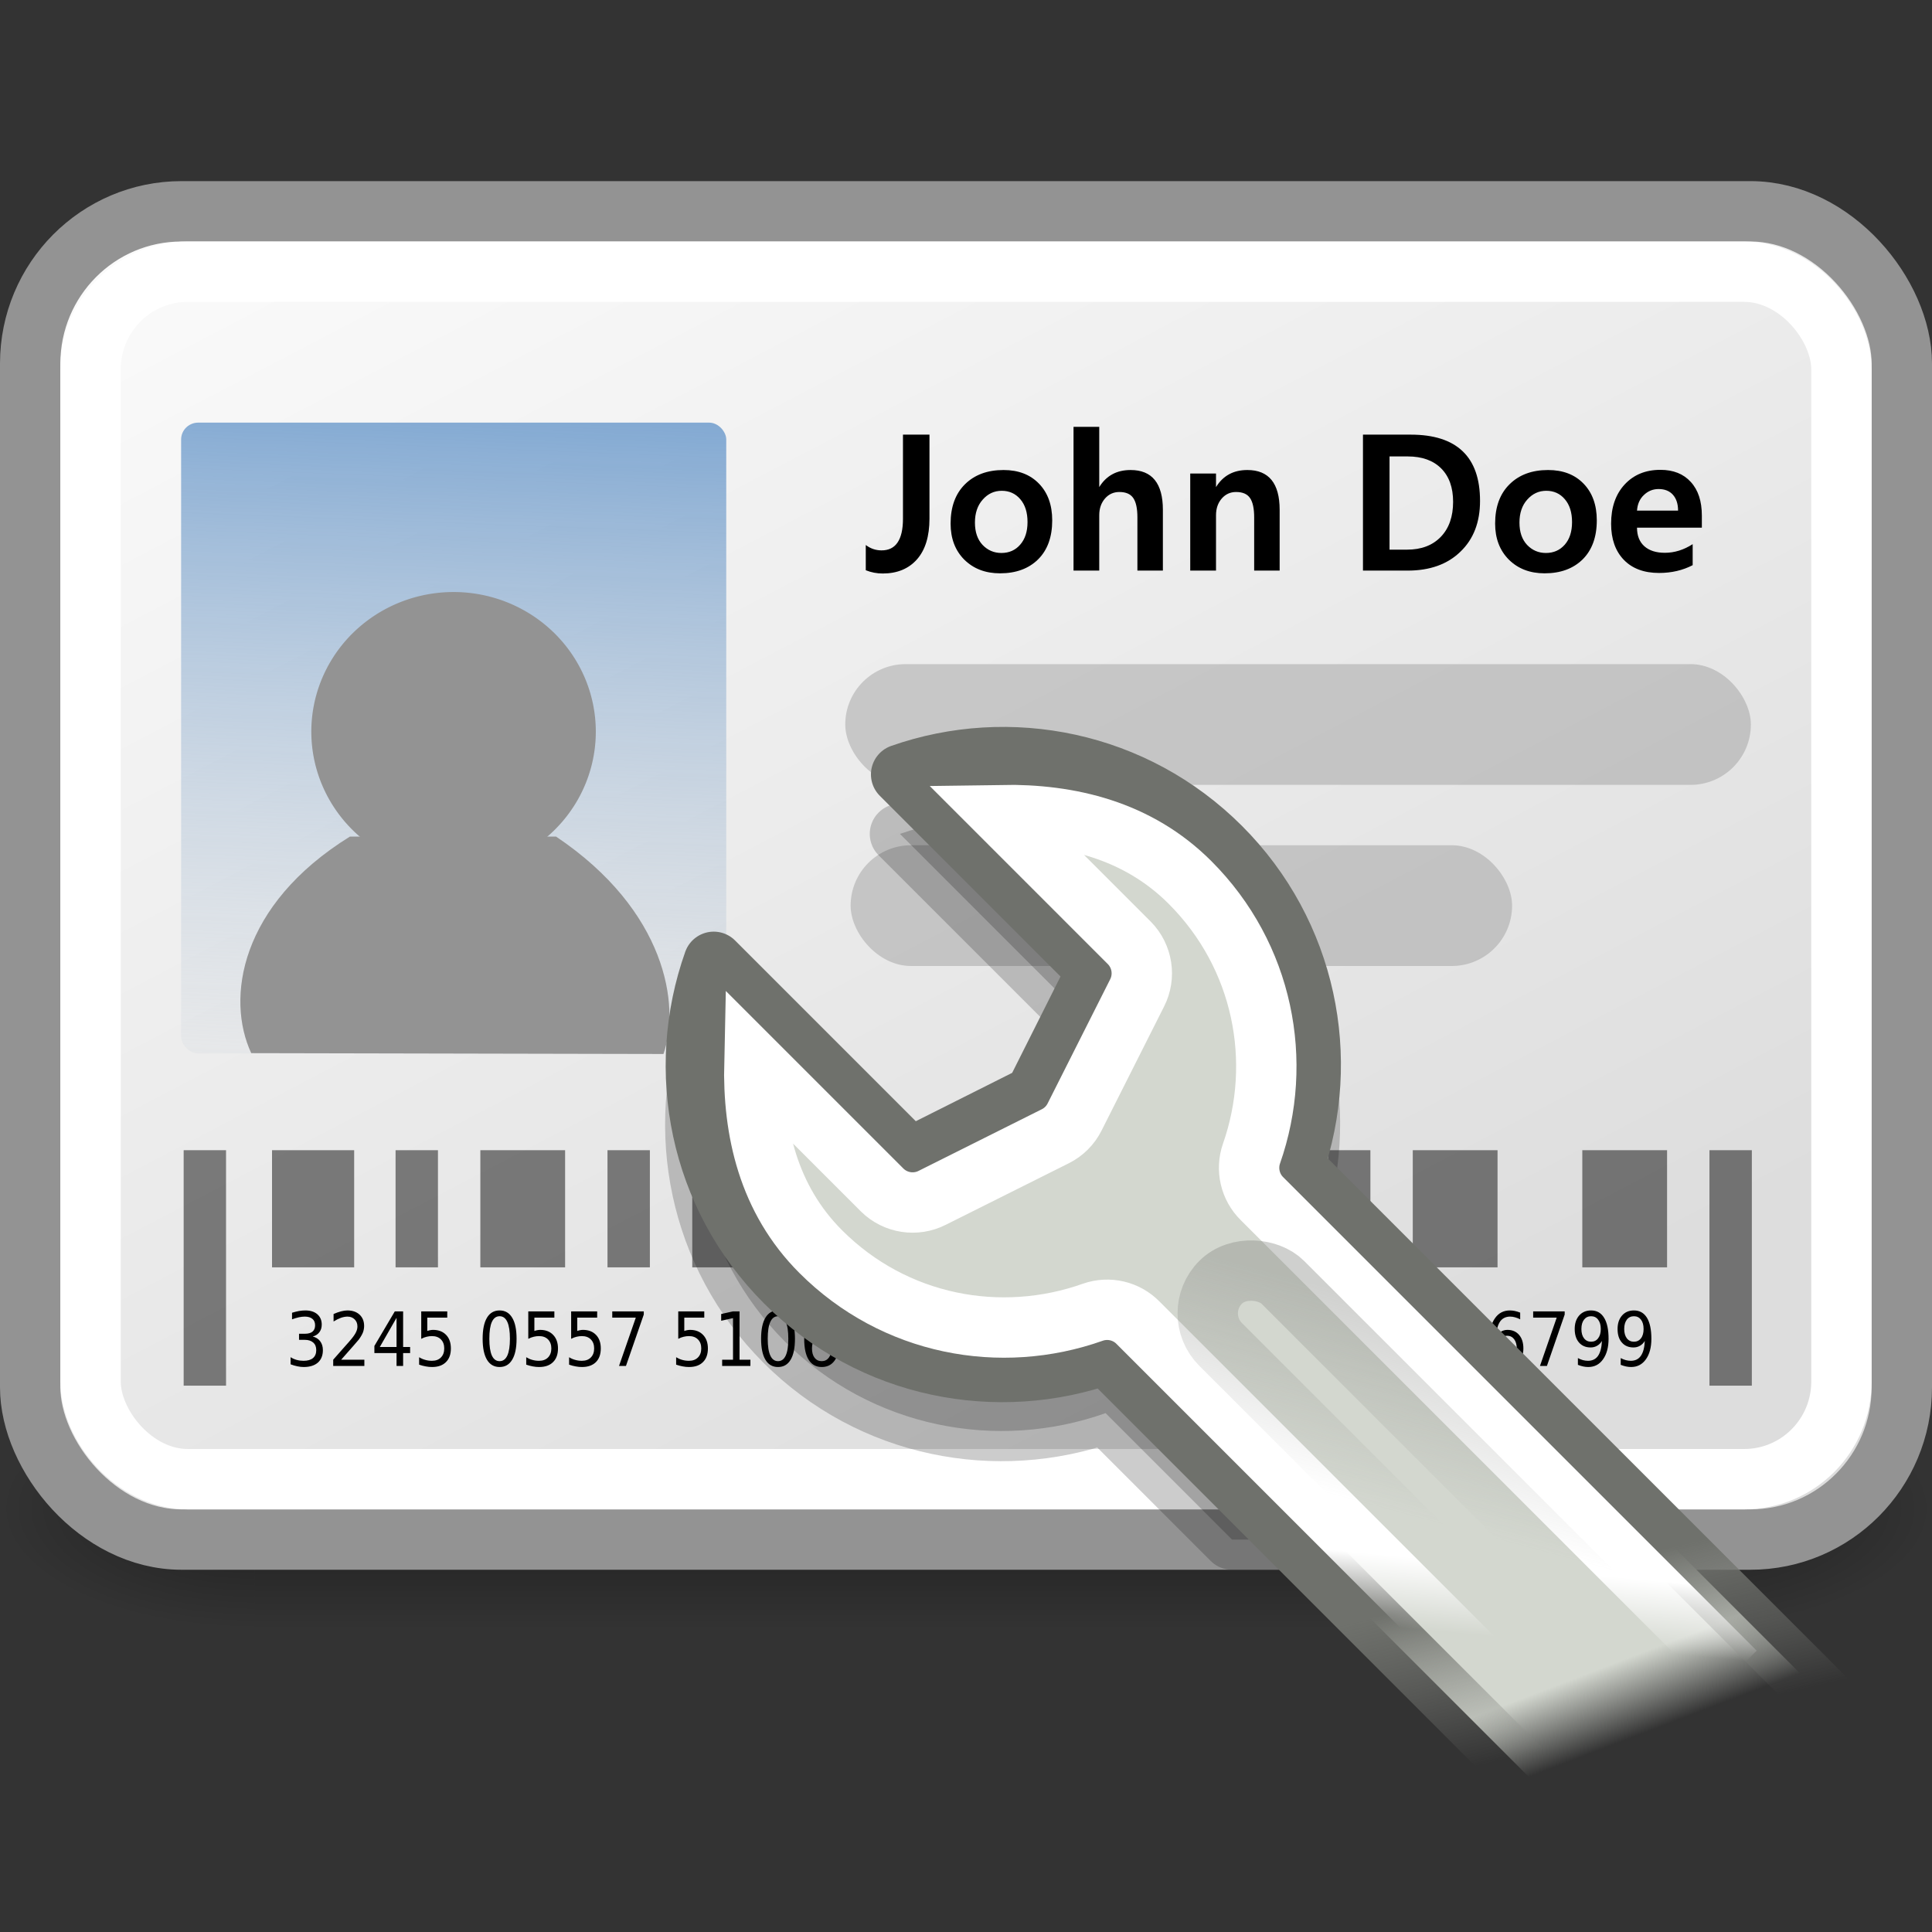 <?xml version="1.0" encoding="UTF-8" standalone="no"?>
<!-- Created with Inkscape (http://www.inkscape.org/) -->
<svg
   xmlns:dc="http://purl.org/dc/elements/1.1/"
   xmlns:cc="http://web.resource.org/cc/"
   xmlns:rdf="http://www.w3.org/1999/02/22-rdf-syntax-ns#"
   xmlns:svg="http://www.w3.org/2000/svg"
   xmlns="http://www.w3.org/2000/svg"
   xmlns:xlink="http://www.w3.org/1999/xlink"
   xmlns:sodipodi="http://sodipodi.sourceforge.net/DTD/sodipodi-0.dtd"
   xmlns:inkscape="http://www.inkscape.org/namespaces/inkscape"
   inkscape:export-ydpi="240.00000"
   inkscape:export-xdpi="240.00000"
   inkscape:export-filename="/home/jimmac/gfx/novell/pdes/trunk/docs/BIGmime-text.png"
   sodipodi:docname="preferences-desktop-personal.svg"
   sodipodi:docbase="/home/dobey/Projects/gnome-icon-theme/32x32/categories"
   inkscape:version="0.45"
   sodipodi:version="0.32"
   id="svg249"
   height="32"
   width="32"
   version="1.0"
   inkscape:output_extension="org.inkscape.output.svg.inkscape">
  <rect width="100%" height="100%" fill="#333333" stroke="none"/>
  <defs
     id="defs3">
    <linearGradient
       id="linearGradient4585">
      <stop
         style="stop-color:#729fcf;stop-opacity:1"
         offset="0"
         id="stop4587" />
      <stop
         style="stop-color:#dddddd;stop-opacity:0;"
         offset="1"
         id="stop4589" />
    </linearGradient>
    <linearGradient
       id="linearGradient6732">
      <stop
         style="stop-color:#ffffff;stop-opacity:1;"
         offset="0"
         id="stop6734" />
      <stop
         style="stop-color:#dddddd;stop-opacity:1;"
         offset="1"
         id="stop6736" />
    </linearGradient>
    <linearGradient
       inkscape:collect="always"
       xlink:href="#linearGradient6732"
       id="linearGradient6738"
       x1="11.511"
       y1="0.76"
       x2="31.5"
       y2="36.625"
       gradientUnits="userSpaceOnUse"
       gradientTransform="matrix(0.782,0,0,0.733,-2.629,-3.1)" />
    <linearGradient
       inkscape:collect="always"
       xlink:href="#linearGradient4585"
       id="linearGradient4591"
       x1="9.118"
       y1="18.345"
       x2="8.489"
       y2="34.609"
       gradientUnits="userSpaceOnUse"
       gradientTransform="matrix(0.905,0,0,0.893,-1.572,-10.622)" />
    <linearGradient
       id="linearGradient3702">
      <stop
         style="stop-color:black;stop-opacity:0;"
         offset="0"
         id="stop3704" />
      <stop
         id="stop3710"
         offset="0.5"
         style="stop-color:black;stop-opacity:1;" />
      <stop
         style="stop-color:black;stop-opacity:0;"
         offset="1"
         id="stop3706" />
    </linearGradient>
    <linearGradient
       inkscape:collect="always"
       id="linearGradient3688">
      <stop
         style="stop-color:black;stop-opacity:1;"
         offset="0"
         id="stop3690" />
      <stop
         style="stop-color:black;stop-opacity:0;"
         offset="1"
         id="stop3692" />
    </linearGradient>
    <radialGradient
       inkscape:collect="always"
       xlink:href="#linearGradient3688"
       id="radialGradient2094"
       gradientUnits="userSpaceOnUse"
       gradientTransform="matrix(2.004,0,0,1.4,27.988,-17.4)"
       cx="4.993"
       cy="43.5"
       fx="4.993"
       fy="43.5"
       r="2.5" />
    <radialGradient
       inkscape:collect="always"
       xlink:href="#linearGradient3688"
       id="radialGradient2096"
       gradientUnits="userSpaceOnUse"
       gradientTransform="matrix(2.004,0,0,1.4,-20.012,-104.4)"
       cx="4.993"
       cy="43.5"
       fx="4.993"
       fy="43.5"
       r="2.5" />
    <linearGradient
       inkscape:collect="always"
       xlink:href="#linearGradient3702"
       id="linearGradient2098"
       gradientUnits="userSpaceOnUse"
       x1="25.058"
       y1="47.028"
       x2="25.058"
       y2="39.999" />
    <linearGradient
       id="linearGradient3307"
       inkscape:collect="always">
      <stop
         id="stop3309"
         offset="0"
         style="stop-color:#888a85;stop-opacity:1;" />
      <stop
         id="stop3311"
         offset="1"
         style="stop-color:#888a85;stop-opacity:0;" />
    </linearGradient>
    <linearGradient
       id="linearGradient3315"
       inkscape:collect="always">
      <stop
         id="stop3317"
         offset="0"
         style="stop-color:white;stop-opacity:1;" />
      <stop
         id="stop3319"
         offset="1"
         style="stop-color:white;stop-opacity:0;" />
    </linearGradient>
    <linearGradient
       id="linearGradient3331"
       inkscape:collect="always">
      <stop
         id="stop3333"
         offset="0"
         style="stop-color:#d3d7cf;stop-opacity:1;" />
      <stop
         id="stop3335"
         offset="1"
         style="stop-color:#d3d7cf;stop-opacity:0;" />
    </linearGradient>
    <linearGradient
       id="linearGradient3355">
      <stop
         style="stop-color:#6f716c;stop-opacity:1;"
         offset="0"
         id="stop3357" />
      <stop
         style="stop-color:#888a85;stop-opacity:0;"
         offset="1"
         id="stop3359" />
    </linearGradient>
    <linearGradient
       inkscape:collect="always"
       xlink:href="#linearGradient3331"
       id="linearGradient6172"
       gradientUnits="userSpaceOnUse"
       x1="34.646"
       y1="49.49"
       x2="33.941"
       y2="51.067" />
    <linearGradient
       inkscape:collect="always"
       xlink:href="#linearGradient3355"
       id="linearGradient6174"
       gradientUnits="userSpaceOnUse"
       x1="37.3"
       y1="48.285"
       x2="35.287"
       y2="51.538" />
    <linearGradient
       inkscape:collect="always"
       xlink:href="#linearGradient3315"
       id="linearGradient6176"
       gradientUnits="userSpaceOnUse"
       gradientTransform="matrix(0.99,1.820113e-8,1.820113e-8,0.99,0.348,0.372)"
       x1="34.312"
       y1="45.279"
       x2="33.046"
       y2="46.324" />
    <linearGradient
       inkscape:collect="always"
       xlink:href="#linearGradient3307"
       id="linearGradient6178"
       gradientUnits="userSpaceOnUse"
       x1="36.202"
       y1="37.667"
       x2="32.268"
       y2="39.922" />
  </defs>
  <sodipodi:namedview
     inkscape:window-y="46"
     inkscape:window-x="28"
     inkscape:window-height="910"
     inkscape:window-width="1051"
     inkscape:document-units="px"
     inkscape:grid-bbox="true"
     showgrid="false"
     inkscape:current-layer="layer5"
     inkscape:cy="37.829539"
     inkscape:cx="-90.117758"
     inkscape:zoom="1"
     inkscape:pageshadow="2"
     inkscape:pageopacity="0.0"
     borderopacity="1"
     bordercolor="#666"
     pagecolor="#ffffff"
     id="base"
     inkscape:showpageshadow="false"
     width="32px"
     height="32px"
     showborder="false" />
  <g
     inkscape:groupmode="layer"
     id="layer6"
     inkscape:label="Shadow">
    <g
       id="g2043"
       inkscape:label="Shadow"
       transform="matrix(0.8,0,0,0.444,-3.2,6.111)">
      <g
         style="display:inline"
         id="g2036"
         inkscape:label="Shadow">
        <g
           id="g3712"
           style="opacity:0.4"
           transform="matrix(1.053,0,0,1.286,-1.263,-13.429)">
          <rect
             y="40"
             x="38"
             height="7"
             width="5"
             id="rect2801"
             style="opacity:1;fill:url(#radialGradient2094);fill-opacity:1;stroke:none;stroke-width:1;stroke-linecap:round;stroke-linejoin:miter;stroke-miterlimit:4;stroke-dasharray:none;stroke-opacity:1" />
          <rect
             transform="scale(-1,-1)"
             y="-47"
             x="-10"
             height="7"
             width="5"
             id="rect3696"
             style="opacity:1;fill:url(#radialGradient2096);fill-opacity:1;stroke:none;stroke-width:1;stroke-linecap:round;stroke-linejoin:miter;stroke-miterlimit:4;stroke-dasharray:none;stroke-opacity:1" />
          <rect
             y="40"
             x="10"
             height="7"
             width="28"
             id="rect3700"
             style="opacity:1;fill:url(#linearGradient2098);fill-opacity:1;stroke:none;stroke-width:1;stroke-linecap:round;stroke-linejoin:miter;stroke-miterlimit:4;stroke-dasharray:none;stroke-opacity:1" />
        </g>
      </g>
    </g>
  </g>
  <g
     style="display:inline"
     inkscape:groupmode="layer"
     inkscape:label="Base"
     id="layer1" />
  <g
     inkscape:groupmode="layer"
     id="layer5"
     inkscape:label="Text"
     style="display:inline">
    <rect
       style="opacity:1;color:#000000;fill:url(#linearGradient6738);fill-opacity:1;fill-rule:evenodd;stroke:#939393;stroke-width:1;stroke-linecap:butt;stroke-linejoin:miter;marker:none;marker-start:none;marker-mid:none;marker-end:none;stroke-miterlimit:4;stroke-dasharray:none;stroke-dashoffset:0;stroke-opacity:1;visibility:visible;display:inline;overflow:visible"
       id="rect5857"
       width="31"
       height="22"
       x="0.5"
       y="3.5"
       rx="2.507"
       ry="2.521"
       inkscape:r_cx="true"
       inkscape:r_cy="true" />
    <path
       style="font-size:4.121px;font-style:normal;font-variant:normal;font-weight:bold;font-stretch:normal;text-align:start;line-height:120%;writing-mode:lr-tb;text-anchor:start;fill:#000000;fill-opacity:1;stroke:none;stroke-width:1pt;stroke-linecap:butt;stroke-linejoin:miter;stroke-opacity:1;font-family:Segoe"
       d="M 15.395,8.589 C 15.395,8.883 15.326,9.109 15.187,9.266 C 15.049,9.421 14.86,9.499 14.62,9.499 C 14.523,9.499 14.429,9.481 14.34,9.445 L 14.34,9.027 C 14.419,9.087 14.506,9.116 14.601,9.116 C 14.719,9.116 14.807,9.073 14.866,8.986 C 14.926,8.898 14.956,8.767 14.956,8.592 L 14.956,7.199 L 15.395,7.199 L 15.395,8.589 M 16.622,7.785 C 16.867,7.785 17.063,7.86 17.209,8.011 C 17.355,8.162 17.428,8.364 17.428,8.619 C 17.428,8.895 17.35,9.111 17.193,9.266 C 17.037,9.419 16.827,9.496 16.563,9.496 C 16.321,9.496 16.124,9.42 15.971,9.269 C 15.82,9.117 15.745,8.918 15.745,8.672 C 15.745,8.396 15.824,8.179 15.982,8.022 C 16.141,7.864 16.354,7.785 16.622,7.785 M 16.586,9.159 C 16.714,9.159 16.818,9.113 16.897,9.022 C 16.978,8.93 17.019,8.805 17.019,8.647 C 17.019,8.487 16.979,8.361 16.899,8.268 C 16.819,8.175 16.717,8.129 16.592,8.129 C 16.468,8.129 16.363,8.177 16.277,8.275 C 16.191,8.371 16.148,8.498 16.148,8.656 C 16.148,8.812 16.19,8.935 16.274,9.025 C 16.359,9.114 16.463,9.159 16.586,9.159 M 19.261,9.451 L 18.839,9.451 L 18.839,8.57 C 18.839,8.422 18.816,8.316 18.771,8.25 C 18.726,8.183 18.649,8.149 18.54,8.149 C 18.444,8.149 18.365,8.185 18.302,8.257 C 18.239,8.33 18.207,8.422 18.207,8.534 L 18.207,9.451 L 17.781,9.451 L 17.781,7.07 L 18.207,7.07 L 18.207,8.068 C 18.265,7.973 18.337,7.903 18.423,7.856 C 18.51,7.808 18.612,7.785 18.727,7.785 C 18.904,7.785 19.038,7.84 19.127,7.95 C 19.216,8.06 19.261,8.225 19.261,8.444 L 19.261,9.451 M 21.195,9.451 L 20.773,9.451 L 20.773,8.57 C 20.773,8.422 20.75,8.316 20.705,8.25 C 20.66,8.183 20.583,8.149 20.473,8.149 C 20.378,8.149 20.299,8.185 20.236,8.257 C 20.173,8.33 20.141,8.422 20.141,8.534 L 20.141,9.451 L 19.714,9.451 L 19.714,7.843 L 20.141,7.843 L 20.141,8.068 C 20.199,7.973 20.271,7.903 20.357,7.856 C 20.444,7.808 20.545,7.785 20.661,7.785 C 20.838,7.785 20.971,7.84 21.061,7.95 C 21.15,8.06 21.195,8.225 21.195,8.444 L 21.195,9.451 M 22.575,7.199 L 23.366,7.199 C 23.748,7.199 24.035,7.291 24.226,7.474 C 24.418,7.657 24.514,7.931 24.514,8.297 C 24.514,8.65 24.406,8.93 24.189,9.138 C 23.974,9.347 23.682,9.451 23.314,9.451 L 22.575,9.451 L 22.575,7.199 M 23.015,9.104 L 23.305,9.104 C 23.542,9.104 23.728,9.033 23.864,8.892 C 24,8.751 24.068,8.557 24.068,8.312 C 24.068,8.075 24.002,7.89 23.87,7.758 C 23.738,7.626 23.553,7.56 23.317,7.56 L 23.015,7.56 L 23.015,9.104 M 25.641,7.785 C 25.887,7.785 26.083,7.86 26.229,8.011 C 26.375,8.162 26.448,8.364 26.448,8.619 C 26.448,8.895 26.369,9.111 26.213,9.266 C 26.056,9.419 25.847,9.496 25.583,9.496 C 25.341,9.496 25.143,9.42 24.991,9.269 C 24.84,9.117 24.764,8.918 24.764,8.672 C 24.764,8.396 24.843,8.179 25.002,8.022 C 25.161,7.864 25.374,7.785 25.641,7.785 M 25.605,9.159 C 25.733,9.159 25.837,9.113 25.917,9.022 C 25.998,8.93 26.038,8.805 26.038,8.647 C 26.038,8.487 25.998,8.361 25.918,8.268 C 25.839,8.175 25.736,8.129 25.611,8.129 C 25.488,8.129 25.383,8.177 25.296,8.275 C 25.21,8.371 25.167,8.498 25.167,8.656 C 25.167,8.812 25.209,8.935 25.293,9.025 C 25.378,9.114 25.482,9.159 25.605,9.159 M 28.188,8.74 L 27.114,8.74 C 27.114,8.871 27.154,8.974 27.235,9.047 C 27.317,9.12 27.43,9.156 27.575,9.156 C 27.735,9.156 27.888,9.108 28.036,9.013 L 28.036,9.361 C 27.87,9.447 27.685,9.49 27.479,9.49 C 27.23,9.49 27.035,9.417 26.895,9.272 C 26.755,9.126 26.685,8.927 26.685,8.675 C 26.685,8.403 26.76,8.186 26.909,8.025 C 27.059,7.863 27.256,7.782 27.501,7.782 C 27.716,7.782 27.884,7.849 28.005,7.983 C 28.127,8.116 28.188,8.301 28.188,8.54 L 28.188,8.74 M 27.794,8.457 C 27.794,8.345 27.765,8.258 27.709,8.195 C 27.653,8.132 27.574,8.1 27.471,8.1 C 27.378,8.1 27.297,8.133 27.229,8.198 C 27.16,8.262 27.122,8.348 27.114,8.457 L 27.794,8.457"
       id="text6970"
       inkscape:r_cx="true"
       inkscape:r_cy="true" />
    <rect
       style="opacity:0.398;color:#000000;fill:#8d8d8d;fill-opacity:1;fill-rule:evenodd;stroke:none;stroke-width:1;stroke-linecap:butt;stroke-linejoin:miter;marker:none;marker-start:none;marker-mid:none;marker-end:none;stroke-miterlimit:4;stroke-dasharray:none;stroke-dashoffset:0;stroke-opacity:1;visibility:visible;display:inline;overflow:visible"
       id="rect6978"
       width="15"
       height="2"
       x="14"
       y="11"
       rx="1"
       ry="1"
       inkscape:r_cx="true"
       inkscape:r_cy="true" />
    <rect
       ry="1"
       rx="1"
       y="14"
       x="14.089"
       height="2"
       width="10.956"
       id="rect6980"
       style="opacity:0.398;color:#000000;fill:#8d8d8d;fill-opacity:1;fill-rule:evenodd;stroke:none;stroke-width:1;stroke-linecap:butt;stroke-linejoin:miter;marker:none;marker-start:none;marker-mid:none;marker-end:none;stroke-miterlimit:4;stroke-dasharray:none;stroke-dashoffset:0;stroke-opacity:1;visibility:visible;display:inline;overflow:visible"
       inkscape:r_cx="true"
       inkscape:r_cy="true" />
    <g
       id="g7033"
       transform="matrix(0.702,0,0,0.65,-1.17,-0.449)"
       style="opacity:0.485"
       inkscape:r_cx="true"
       inkscape:r_cy="true">
      <rect
         ry="0"
         rx="0"
         y="30"
         x="6"
         height="6"
         width="1"
         id="rect7003"
         style="opacity:1;color:#000000;fill:#000000;fill-opacity:1;fill-rule:evenodd;stroke:none;stroke-width:1;stroke-linecap:butt;stroke-linejoin:miter;marker:none;marker-start:none;marker-mid:none;marker-end:none;stroke-miterlimit:4;stroke-dasharray:none;stroke-dashoffset:0;stroke-opacity:1;visibility:visible;display:inline;overflow:visible"
         inkscape:r_cx="true"
         inkscape:r_cy="true" />
      <rect
         style="opacity:1;color:#000000;fill:#000000;fill-opacity:1;fill-rule:evenodd;stroke:none;stroke-width:1;stroke-linecap:butt;stroke-linejoin:miter;marker:none;marker-start:none;marker-mid:none;marker-end:none;stroke-miterlimit:4;stroke-dasharray:none;stroke-dashoffset:0;stroke-opacity:1;visibility:visible;display:inline;overflow:visible"
         id="rect7005"
         width="1.938"
         height="2.985"
         x="8.085"
         y="30"
         rx="0"
         ry="0"
         inkscape:r_cx="true"
         inkscape:r_cy="true" />
      <rect
         y="30"
         x="11"
         height="2.985"
         width="1"
         id="rect7007"
         style="opacity:1;color:#000000;fill:#000000;fill-opacity:1;fill-rule:evenodd;stroke:none;stroke-width:1;stroke-linecap:butt;stroke-linejoin:miter;marker:none;marker-start:none;marker-mid:none;marker-end:none;stroke-miterlimit:4;stroke-dasharray:none;stroke-dashoffset:0;stroke-opacity:1;visibility:visible;display:inline;overflow:visible"
         inkscape:r_cx="true"
         inkscape:r_cy="true" />
      <rect
         y="30"
         x="13"
         height="2.985"
         width="2"
         id="rect7009"
         style="opacity:1;color:#000000;fill:#000000;fill-opacity:1;fill-rule:evenodd;stroke:none;stroke-width:1;stroke-linecap:butt;stroke-linejoin:miter;marker:none;marker-start:none;marker-mid:none;marker-end:none;stroke-miterlimit:4;stroke-dasharray:none;stroke-dashoffset:0;stroke-opacity:1;visibility:visible;display:inline;overflow:visible"
         inkscape:r_cx="true"
         inkscape:r_cy="true" />
      <rect
         y="30"
         x="16"
         height="2.985"
         width="1"
         id="rect7011"
         style="opacity:1;color:#000000;fill:#000000;fill-opacity:1;fill-rule:evenodd;stroke:none;stroke-width:1;stroke-linecap:butt;stroke-linejoin:miter;marker:none;marker-start:none;marker-mid:none;marker-end:none;stroke-miterlimit:4;stroke-dasharray:none;stroke-dashoffset:0;stroke-opacity:1;visibility:visible;display:inline;overflow:visible"
         inkscape:r_cx="true"
         inkscape:r_cy="true" />
      <rect
         y="30"
         x="18"
         height="2.985"
         width="1"
         id="rect7013"
         style="opacity:1;color:#000000;fill:#000000;fill-opacity:1;fill-rule:evenodd;stroke:none;stroke-width:1;stroke-linecap:butt;stroke-linejoin:miter;marker:none;marker-start:none;marker-mid:none;marker-end:none;stroke-miterlimit:4;stroke-dasharray:none;stroke-dashoffset:0;stroke-opacity:1;visibility:visible;display:inline;overflow:visible"
         inkscape:r_cx="true"
         inkscape:r_cy="true" />
      <rect
         y="30"
         x="21"
         height="2.985"
         width="1"
         id="rect7015"
         style="opacity:1;color:#000000;fill:#000000;fill-opacity:1;fill-rule:evenodd;stroke:none;stroke-width:1;stroke-linecap:butt;stroke-linejoin:miter;marker:none;marker-start:none;marker-mid:none;marker-end:none;stroke-miterlimit:4;stroke-dasharray:none;stroke-dashoffset:0;stroke-opacity:1;visibility:visible;display:inline;overflow:visible"
         inkscape:r_cx="true"
         inkscape:r_cy="true" />
      <rect
         y="30"
         x="23"
         height="2.985"
         width="2"
         id="rect7017"
         style="opacity:1;color:#000000;fill:#000000;fill-opacity:1;fill-rule:evenodd;stroke:none;stroke-width:1;stroke-linecap:butt;stroke-linejoin:miter;marker:none;marker-start:none;marker-mid:none;marker-end:none;stroke-miterlimit:4;stroke-dasharray:none;stroke-dashoffset:0;stroke-opacity:1;visibility:visible;display:inline;overflow:visible"
         inkscape:r_cx="true"
         inkscape:r_cy="true" />
      <rect
         y="30"
         x="26"
         height="2.985"
         width="2"
         id="rect7019"
         style="opacity:1;color:#000000;fill:#000000;fill-opacity:1;fill-rule:evenodd;stroke:none;stroke-width:1;stroke-linecap:butt;stroke-linejoin:miter;marker:none;marker-start:none;marker-mid:none;marker-end:none;stroke-miterlimit:4;stroke-dasharray:none;stroke-dashoffset:0;stroke-opacity:1;visibility:visible;display:inline;overflow:visible"
         inkscape:r_cx="true"
         inkscape:r_cy="true" />
      <rect
         y="30"
         x="29"
         height="2.985"
         width="1"
         id="rect7021"
         style="opacity:1;color:#000000;fill:#000000;fill-opacity:1;fill-rule:evenodd;stroke:none;stroke-width:1;stroke-linecap:butt;stroke-linejoin:miter;marker:none;marker-start:none;marker-mid:none;marker-end:none;stroke-miterlimit:4;stroke-dasharray:none;stroke-dashoffset:0;stroke-opacity:1;visibility:visible;display:inline;overflow:visible"
         inkscape:r_cx="true"
         inkscape:r_cy="true" />
      <rect
         y="30"
         x="31"
         height="2.985"
         width="1"
         id="rect7023"
         style="opacity:1;color:#000000;fill:#000000;fill-opacity:1;fill-rule:evenodd;stroke:none;stroke-width:1;stroke-linecap:butt;stroke-linejoin:miter;marker:none;marker-start:none;marker-mid:none;marker-end:none;stroke-miterlimit:4;stroke-dasharray:none;stroke-dashoffset:0;stroke-opacity:1;visibility:visible;display:inline;overflow:visible"
         inkscape:r_cx="true"
         inkscape:r_cy="true" />
      <rect
         y="30"
         x="33"
         height="2.985"
         width="1"
         id="rect7025"
         style="opacity:1;color:#000000;fill:#000000;fill-opacity:1;fill-rule:evenodd;stroke:none;stroke-width:1;stroke-linecap:butt;stroke-linejoin:miter;marker:none;marker-start:none;marker-mid:none;marker-end:none;stroke-miterlimit:4;stroke-dasharray:none;stroke-dashoffset:0;stroke-opacity:1;visibility:visible;display:inline;overflow:visible"
         inkscape:r_cx="true"
         inkscape:r_cy="true" />
      <rect
         y="30"
         x="35"
         height="2.985"
         width="2"
         id="rect7027"
         style="opacity:1;color:#000000;fill:#000000;fill-opacity:1;fill-rule:evenodd;stroke:none;stroke-width:1;stroke-linecap:butt;stroke-linejoin:miter;marker:none;marker-start:none;marker-mid:none;marker-end:none;stroke-miterlimit:4;stroke-dasharray:none;stroke-dashoffset:0;stroke-opacity:1;visibility:visible;display:inline;overflow:visible"
         inkscape:r_cx="true"
         inkscape:r_cy="true" />
      <rect
         y="30"
         x="39"
         height="2.985"
         width="2"
         id="rect7029"
         style="opacity:1;color:#000000;fill:#000000;fill-opacity:1;fill-rule:evenodd;stroke:none;stroke-width:1;stroke-linecap:butt;stroke-linejoin:miter;marker:none;marker-start:none;marker-mid:none;marker-end:none;stroke-miterlimit:4;stroke-dasharray:none;stroke-dashoffset:0;stroke-opacity:1;visibility:visible;display:inline;overflow:visible"
         inkscape:r_cx="true"
         inkscape:r_cy="true" />
      <rect
         y="30"
         x="42"
         height="6"
         width="1"
         id="rect7031"
         style="opacity:1;color:#000000;fill:#000000;fill-opacity:1;fill-rule:evenodd;stroke:none;stroke-width:1;stroke-linecap:butt;stroke-linejoin:miter;marker:none;marker-start:none;marker-mid:none;marker-end:none;stroke-miterlimit:4;stroke-dasharray:none;stroke-dashoffset:0;stroke-opacity:1;visibility:visible;display:inline;overflow:visible"
         inkscape:r_cx="true"
         inkscape:r_cy="true" />
    </g>
    <path
       style="font-size:1.588px;font-style:normal;font-variant:normal;font-weight:normal;font-stretch:normal;line-height:120%;writing-mode:lr-tb;text-anchor:start;fill:#000000;fill-opacity:1;stroke:none;stroke-width:1pt;stroke-linecap:butt;stroke-linejoin:miter;stroke-opacity:1;font-family:Bitstream Vera Sans"
       d="M 5.18,22.137 C 5.233,22.15 5.274,22.176 5.303,22.215 C 5.333,22.255 5.348,22.304 5.348,22.362 C 5.348,22.451 5.32,22.52 5.265,22.569 C 5.21,22.617 5.132,22.642 5.03,22.642 C 4.996,22.642 4.961,22.638 4.924,22.63 C 4.889,22.623 4.851,22.612 4.813,22.597 L 4.813,22.479 C 4.843,22.499 4.877,22.514 4.913,22.524 C 4.949,22.534 4.987,22.539 5.027,22.539 C 5.096,22.539 5.148,22.524 5.184,22.494 C 5.22,22.463 5.238,22.419 5.238,22.362 C 5.238,22.308 5.222,22.267 5.188,22.237 C 5.154,22.207 5.108,22.192 5.048,22.192 L 4.953,22.192 L 4.953,22.091 L 5.052,22.091 C 5.106,22.091 5.148,22.079 5.176,22.056 C 5.205,22.031 5.219,21.997 5.219,21.951 C 5.219,21.905 5.205,21.87 5.175,21.845 C 5.145,21.82 5.103,21.807 5.048,21.807 C 5.018,21.807 4.986,21.811 4.951,21.818 C 4.917,21.826 4.879,21.837 4.837,21.852 L 4.837,21.743 C 4.879,21.73 4.918,21.721 4.954,21.714 C 4.991,21.708 5.025,21.705 5.058,21.705 C 5.141,21.705 5.207,21.726 5.256,21.768 C 5.304,21.81 5.329,21.867 5.329,21.939 C 5.329,21.989 5.316,22.031 5.29,22.066 C 5.264,22.1 5.228,22.124 5.18,22.137 M 5.651,22.521 L 6.035,22.521 L 6.035,22.624 L 5.519,22.624 L 5.519,22.521 C 5.561,22.473 5.618,22.409 5.689,22.328 C 5.762,22.247 5.807,22.195 5.825,22.172 C 5.861,22.128 5.885,22.091 5.899,22.06 C 5.913,22.03 5.92,22 5.92,21.97 C 5.92,21.922 5.905,21.883 5.874,21.853 C 5.844,21.823 5.805,21.807 5.756,21.807 C 5.722,21.807 5.685,21.814 5.647,21.827 C 5.609,21.841 5.568,21.861 5.525,21.888 L 5.525,21.764 C 5.569,21.745 5.61,21.73 5.649,21.72 C 5.687,21.71 5.722,21.705 5.754,21.705 C 5.838,21.705 5.905,21.728 5.956,21.775 C 6.006,21.822 6.031,21.884 6.031,21.962 C 6.031,21.999 6.024,22.035 6.012,22.068 C 5.999,22.101 5.977,22.14 5.944,22.186 C 5.934,22.197 5.906,22.231 5.857,22.287 C 5.808,22.343 5.74,22.421 5.651,22.521 M 6.568,21.827 L 6.291,22.31 L 6.568,22.31 L 6.568,21.827 M 6.539,21.721 L 6.677,21.721 L 6.677,22.31 L 6.793,22.31 L 6.793,22.411 L 6.677,22.411 L 6.677,22.624 L 6.568,22.624 L 6.568,22.411 L 6.201,22.411 L 6.201,22.293 L 6.539,21.721 M 6.977,21.721 L 7.408,21.721 L 7.408,21.824 L 7.077,21.824 L 7.077,22.045 C 7.093,22.039 7.109,22.035 7.125,22.032 C 7.141,22.029 7.157,22.027 7.173,22.027 C 7.264,22.027 7.336,22.055 7.389,22.11 C 7.442,22.165 7.468,22.24 7.468,22.334 C 7.468,22.432 7.441,22.507 7.386,22.561 C 7.332,22.615 7.255,22.642 7.156,22.642 C 7.122,22.642 7.087,22.639 7.052,22.632 C 7.017,22.626 6.98,22.616 6.942,22.603 L 6.942,22.48 C 6.975,22.5 7.009,22.515 7.044,22.524 C 7.078,22.534 7.115,22.539 7.154,22.539 C 7.217,22.539 7.267,22.521 7.303,22.484 C 7.34,22.447 7.358,22.397 7.358,22.334 C 7.358,22.272 7.34,22.222 7.303,22.185 C 7.267,22.148 7.217,22.13 7.154,22.13 C 7.125,22.13 7.095,22.134 7.066,22.141 C 7.037,22.148 7.007,22.159 6.977,22.175 L 6.977,21.721 M 8.275,21.801 C 8.218,21.801 8.176,21.832 8.147,21.895 C 8.119,21.956 8.105,22.049 8.105,22.174 C 8.105,22.297 8.119,22.39 8.147,22.452 C 8.176,22.514 8.218,22.545 8.275,22.545 C 8.332,22.545 8.374,22.514 8.403,22.452 C 8.431,22.39 8.446,22.297 8.446,22.174 C 8.446,22.049 8.431,21.956 8.403,21.895 C 8.374,21.832 8.332,21.801 8.275,21.801 M 8.275,21.705 C 8.366,21.705 8.435,21.745 8.483,21.825 C 8.532,21.905 8.556,22.021 8.556,22.174 C 8.556,22.326 8.532,22.442 8.483,22.522 C 8.435,22.602 8.366,22.642 8.275,22.642 C 8.184,22.642 8.114,22.602 8.066,22.522 C 8.018,22.442 7.994,22.326 7.994,22.174 C 7.994,22.021 8.018,21.905 8.066,21.825 C 8.114,21.745 8.184,21.705 8.275,21.705 M 8.75,21.721 L 9.182,21.721 L 9.182,21.824 L 8.851,21.824 L 8.851,22.045 C 8.867,22.039 8.883,22.035 8.899,22.032 C 8.915,22.029 8.931,22.027 8.947,22.027 C 9.038,22.027 9.109,22.055 9.162,22.11 C 9.215,22.165 9.242,22.24 9.242,22.334 C 9.242,22.432 9.215,22.507 9.16,22.561 C 9.106,22.615 9.029,22.642 8.93,22.642 C 8.896,22.642 8.861,22.639 8.825,22.632 C 8.79,22.626 8.754,22.616 8.716,22.603 L 8.716,22.48 C 8.749,22.5 8.783,22.515 8.817,22.524 C 8.852,22.534 8.889,22.539 8.928,22.539 C 8.991,22.539 9.04,22.521 9.077,22.484 C 9.113,22.447 9.132,22.397 9.132,22.334 C 9.132,22.272 9.113,22.222 9.077,22.185 C 9.04,22.148 8.991,22.13 8.928,22.13 C 8.898,22.13 8.869,22.134 8.84,22.141 C 8.811,22.148 8.781,22.159 8.75,22.175 L 8.75,21.721 M 9.46,21.721 L 9.891,21.721 L 9.891,21.824 L 9.561,21.824 L 9.561,22.045 C 9.576,22.039 9.592,22.035 9.608,22.032 C 9.624,22.029 9.64,22.027 9.656,22.027 C 9.747,22.027 9.819,22.055 9.872,22.11 C 9.925,22.165 9.951,22.24 9.951,22.334 C 9.951,22.432 9.924,22.507 9.87,22.561 C 9.815,22.615 9.738,22.642 9.639,22.642 C 9.605,22.642 9.571,22.639 9.535,22.632 C 9.5,22.626 9.463,22.616 9.426,22.603 L 9.426,22.48 C 9.458,22.5 9.492,22.515 9.527,22.524 C 9.562,22.534 9.598,22.539 9.637,22.539 C 9.7,22.539 9.75,22.521 9.786,22.484 C 9.823,22.447 9.841,22.397 9.841,22.334 C 9.841,22.272 9.823,22.222 9.786,22.185 C 9.75,22.148 9.7,22.13 9.637,22.13 C 9.608,22.13 9.578,22.134 9.549,22.141 C 9.52,22.148 9.49,22.159 9.46,22.175 L 9.46,21.721 M 10.141,21.721 L 10.663,21.721 L 10.663,21.773 L 10.368,22.624 L 10.253,22.624 L 10.531,21.824 L 10.141,21.824 L 10.141,21.721 M 11.234,21.721 L 11.665,21.721 L 11.665,21.824 L 11.334,21.824 L 11.334,22.045 C 11.35,22.039 11.366,22.035 11.382,22.032 C 11.398,22.029 11.414,22.027 11.43,22.027 C 11.521,22.027 11.592,22.055 11.645,22.11 C 11.698,22.165 11.725,22.24 11.725,22.334 C 11.725,22.432 11.698,22.507 11.643,22.561 C 11.589,22.615 11.512,22.642 11.413,22.642 C 11.379,22.642 11.344,22.639 11.309,22.632 C 11.273,22.626 11.237,22.616 11.199,22.603 L 11.199,22.48 C 11.232,22.5 11.266,22.515 11.3,22.524 C 11.335,22.534 11.372,22.539 11.411,22.539 C 11.474,22.539 11.523,22.521 11.56,22.484 C 11.597,22.447 11.615,22.397 11.615,22.334 C 11.615,22.272 11.597,22.222 11.56,22.185 C 11.523,22.148 11.474,22.13 11.411,22.13 C 11.382,22.13 11.352,22.134 11.323,22.141 C 11.294,22.148 11.264,22.159 11.234,22.175 L 11.234,21.721 M 11.961,22.521 L 12.141,22.521 L 12.141,21.832 L 11.945,21.876 L 11.945,21.764 L 12.139,21.721 L 12.249,21.721 L 12.249,22.521 L 12.429,22.521 L 12.429,22.624 L 11.961,22.624 L 11.961,22.521 M 12.886,21.801 C 12.83,21.801 12.787,21.832 12.759,21.895 C 12.73,21.956 12.716,22.049 12.716,22.174 C 12.716,22.297 12.73,22.39 12.759,22.452 C 12.787,22.514 12.83,22.545 12.886,22.545 C 12.943,22.545 12.986,22.514 13.014,22.452 C 13.043,22.39 13.057,22.297 13.057,22.174 C 13.057,22.049 13.043,21.956 13.014,21.895 C 12.986,21.832 12.943,21.801 12.886,21.801 M 12.886,21.705 C 12.978,21.705 13.047,21.745 13.095,21.825 C 13.143,21.905 13.167,22.021 13.167,22.174 C 13.167,22.326 13.143,22.442 13.095,22.522 C 13.047,22.602 12.978,22.642 12.886,22.642 C 12.795,22.642 12.726,22.602 12.678,22.522 C 12.63,22.442 12.606,22.326 12.606,22.174 C 12.606,22.021 12.63,21.905 12.678,21.825 C 12.726,21.745 12.795,21.705 12.886,21.705 M 13.61,22.124 C 13.56,22.124 13.521,22.143 13.492,22.18 C 13.463,22.218 13.449,22.269 13.449,22.334 C 13.449,22.399 13.463,22.451 13.492,22.489 C 13.521,22.526 13.56,22.545 13.61,22.545 C 13.659,22.545 13.698,22.526 13.727,22.489 C 13.756,22.451 13.77,22.399 13.77,22.334 C 13.77,22.269 13.756,22.218 13.727,22.18 C 13.698,22.143 13.659,22.124 13.61,22.124 M 13.828,21.741 L 13.828,21.852 C 13.8,21.838 13.772,21.827 13.744,21.819 C 13.716,21.811 13.688,21.807 13.661,21.807 C 13.588,21.807 13.533,21.835 13.494,21.889 C 13.456,21.944 13.434,22.026 13.429,22.136 C 13.45,22.101 13.477,22.074 13.509,22.056 C 13.542,22.037 13.577,22.027 13.616,22.027 C 13.698,22.027 13.762,22.055 13.809,22.11 C 13.857,22.165 13.88,22.24 13.88,22.334 C 13.88,22.427 13.856,22.502 13.806,22.558 C 13.757,22.614 13.692,22.642 13.61,22.642 C 13.516,22.642 13.444,22.602 13.394,22.522 C 13.344,22.442 13.32,22.326 13.32,22.174 C 13.32,22.031 13.35,21.917 13.411,21.832 C 13.472,21.747 13.554,21.705 13.656,21.705 C 13.684,21.705 13.712,21.708 13.74,21.714 C 13.768,21.72 13.797,21.729 13.828,21.741 M 14.426,21.721 L 14.858,21.721 L 14.858,21.824 L 14.527,21.824 L 14.527,22.045 C 14.543,22.039 14.559,22.035 14.575,22.032 C 14.591,22.029 14.607,22.027 14.623,22.027 C 14.713,22.027 14.785,22.055 14.838,22.11 C 14.891,22.165 14.917,22.24 14.917,22.334 C 14.917,22.432 14.89,22.507 14.836,22.561 C 14.781,22.615 14.705,22.642 14.606,22.642 C 14.572,22.642 14.537,22.639 14.501,22.632 C 14.466,22.626 14.43,22.616 14.392,22.603 L 14.392,22.48 C 14.425,22.5 14.458,22.515 14.493,22.524 C 14.528,22.534 14.565,22.539 14.604,22.539 C 14.666,22.539 14.716,22.521 14.753,22.484 C 14.789,22.447 14.808,22.397 14.808,22.334 C 14.808,22.272 14.789,22.222 14.753,22.185 C 14.716,22.148 14.666,22.13 14.604,22.13 C 14.574,22.13 14.545,22.134 14.515,22.141 C 14.486,22.148 14.457,22.159 14.426,22.175 L 14.426,21.721 M 15.437,21.827 L 15.159,22.31 L 15.437,22.31 L 15.437,21.827 M 15.408,21.721 L 15.546,21.721 L 15.546,22.31 L 15.662,22.31 L 15.662,22.411 L 15.546,22.411 L 15.546,22.624 L 15.437,22.624 L 15.437,22.411 L 15.07,22.411 L 15.07,22.293 L 15.408,21.721 M 16.079,21.801 C 16.023,21.801 15.98,21.832 15.951,21.895 C 15.923,21.956 15.909,22.049 15.909,22.174 C 15.909,22.297 15.923,22.39 15.951,22.452 C 15.98,22.514 16.023,22.545 16.079,22.545 C 16.136,22.545 16.179,22.514 16.207,22.452 C 16.236,22.39 16.25,22.297 16.25,22.174 C 16.25,22.049 16.236,21.956 16.207,21.895 C 16.179,21.832 16.136,21.801 16.079,21.801 M 16.079,21.705 C 16.17,21.705 16.24,21.745 16.287,21.825 C 16.336,21.905 16.36,22.021 16.36,22.174 C 16.36,22.326 16.336,22.442 16.287,22.522 C 16.24,22.602 16.17,22.642 16.079,22.642 C 15.988,22.642 15.918,22.602 15.87,22.522 C 15.822,22.442 15.798,22.326 15.798,22.174 C 15.798,22.021 15.822,21.905 15.87,21.825 C 15.918,21.745 15.988,21.705 16.079,21.705 M 16.802,22.124 C 16.753,22.124 16.714,22.143 16.685,22.18 C 16.656,22.218 16.642,22.269 16.642,22.334 C 16.642,22.399 16.656,22.451 16.685,22.489 C 16.714,22.526 16.753,22.545 16.802,22.545 C 16.851,22.545 16.89,22.526 16.919,22.489 C 16.948,22.451 16.963,22.399 16.963,22.334 C 16.963,22.269 16.948,22.218 16.919,22.18 C 16.89,22.143 16.851,22.124 16.802,22.124 M 17.02,21.741 L 17.02,21.852 C 16.993,21.838 16.965,21.827 16.937,21.819 C 16.909,21.811 16.881,21.807 16.853,21.807 C 16.781,21.807 16.725,21.835 16.687,21.889 C 16.649,21.944 16.627,22.026 16.622,22.136 C 16.643,22.101 16.67,22.074 16.702,22.056 C 16.734,22.037 16.77,22.027 16.809,22.027 C 16.89,22.027 16.955,22.055 17.002,22.11 C 17.049,22.165 17.073,22.24 17.073,22.334 C 17.073,22.427 17.048,22.502 16.999,22.558 C 16.95,22.614 16.884,22.642 16.802,22.642 C 16.708,22.642 16.636,22.602 16.587,22.522 C 16.537,22.442 16.512,22.326 16.512,22.174 C 16.512,22.031 16.543,21.917 16.604,21.832 C 16.665,21.747 16.746,21.705 16.849,21.705 C 16.877,21.705 16.904,21.708 16.932,21.714 C 16.96,21.72 16.99,21.729 17.02,21.741 M 17.619,21.721 L 18.05,21.721 L 18.05,21.824 L 17.719,21.824 L 17.719,22.045 C 17.735,22.039 17.751,22.035 17.767,22.032 C 17.783,22.029 17.799,22.027 17.815,22.027 C 17.906,22.027 17.978,22.055 18.031,22.11 C 18.084,22.165 18.11,22.24 18.11,22.334 C 18.11,22.432 18.083,22.507 18.029,22.561 C 17.974,22.615 17.897,22.642 17.798,22.642 C 17.764,22.642 17.729,22.639 17.694,22.632 C 17.659,22.626 17.622,22.616 17.585,22.603 L 17.585,22.48 C 17.617,22.5 17.651,22.515 17.686,22.524 C 17.721,22.534 17.757,22.539 17.796,22.539 C 17.859,22.539 17.909,22.521 17.945,22.484 C 17.982,22.447 18,22.397 18,22.334 C 18,22.272 17.982,22.222 17.945,22.185 C 17.909,22.148 17.859,22.13 17.796,22.13 C 17.767,22.13 17.737,22.134 17.708,22.141 C 17.679,22.148 17.649,22.159 17.619,22.175 L 17.619,21.721 M 18.629,21.827 L 18.352,22.31 L 18.629,22.31 L 18.629,21.827 M 18.6,21.721 L 18.739,21.721 L 18.739,22.31 L 18.854,22.31 L 18.854,22.411 L 18.739,22.411 L 18.739,22.624 L 18.629,22.624 L 18.629,22.411 L 18.262,22.411 L 18.262,22.293 L 18.6,21.721 M 19.285,22.124 C 19.236,22.124 19.197,22.143 19.168,22.18 C 19.139,22.218 19.125,22.269 19.125,22.334 C 19.125,22.399 19.139,22.451 19.168,22.489 C 19.197,22.526 19.236,22.545 19.285,22.545 C 19.335,22.545 19.374,22.526 19.402,22.489 C 19.431,22.451 19.446,22.399 19.446,22.334 C 19.446,22.269 19.431,22.218 19.402,22.18 C 19.374,22.143 19.335,22.124 19.285,22.124 M 19.503,21.741 L 19.503,21.852 C 19.476,21.838 19.448,21.827 19.42,21.819 C 19.392,21.811 19.364,21.807 19.336,21.807 C 19.264,21.807 19.208,21.835 19.17,21.889 C 19.132,21.944 19.11,22.026 19.105,22.136 C 19.126,22.101 19.153,22.074 19.185,22.056 C 19.217,22.037 19.253,22.027 19.292,22.027 C 19.373,22.027 19.438,22.055 19.485,22.11 C 19.533,22.165 19.556,22.24 19.556,22.334 C 19.556,22.427 19.532,22.502 19.482,22.558 C 19.433,22.614 19.367,22.642 19.285,22.642 C 19.191,22.642 19.12,22.602 19.07,22.522 C 19.02,22.442 18.995,22.326 18.995,22.174 C 18.995,22.031 19.026,21.917 19.087,21.832 C 19.148,21.747 19.229,21.705 19.332,21.705 C 19.36,21.705 19.387,21.708 19.415,21.714 C 19.444,21.72 19.473,21.729 19.503,21.741 M 19.747,21.721 L 20.179,21.721 L 20.179,21.824 L 19.848,21.824 L 19.848,22.045 C 19.864,22.039 19.88,22.035 19.896,22.032 C 19.912,22.029 19.928,22.027 19.944,22.027 C 20.034,22.027 20.106,22.055 20.159,22.11 C 20.212,22.165 20.239,22.24 20.239,22.334 C 20.239,22.432 20.211,22.507 20.157,22.561 C 20.103,22.615 20.026,22.642 19.927,22.642 C 19.893,22.642 19.858,22.639 19.822,22.632 C 19.787,22.626 19.751,22.616 19.713,22.603 L 19.713,22.48 C 19.746,22.5 19.779,22.515 19.814,22.524 C 19.849,22.534 19.886,22.539 19.925,22.539 C 19.987,22.539 20.037,22.521 20.074,22.484 C 20.11,22.447 20.129,22.397 20.129,22.334 C 20.129,22.272 20.11,22.222 20.074,22.185 C 20.037,22.148 19.987,22.13 19.925,22.13 C 19.895,22.13 19.866,22.134 19.836,22.141 C 19.807,22.148 19.778,22.159 19.747,22.175 L 19.747,21.721 M 20.783,21.721 L 21.305,21.721 L 21.305,21.773 L 21.01,22.624 L 20.895,22.624 L 21.173,21.824 L 20.783,21.824 L 20.783,21.721 M 21.755,21.801 C 21.698,21.801 21.656,21.832 21.627,21.895 C 21.599,21.956 21.585,22.049 21.585,22.174 C 21.585,22.297 21.599,22.39 21.627,22.452 C 21.656,22.514 21.698,22.545 21.755,22.545 C 21.812,22.545 21.854,22.514 21.883,22.452 C 21.911,22.39 21.926,22.297 21.926,22.174 C 21.926,22.049 21.911,21.956 21.883,21.895 C 21.854,21.832 21.812,21.801 21.755,21.801 M 21.755,21.705 C 21.846,21.705 21.915,21.745 21.963,21.825 C 22.011,21.905 22.036,22.021 22.036,22.174 C 22.036,22.326 22.011,22.442 21.963,22.522 C 21.915,22.602 21.846,22.642 21.755,22.642 C 21.664,22.642 21.594,22.602 21.546,22.522 C 21.498,22.442 21.474,22.326 21.474,22.174 C 21.474,22.021 21.498,21.905 21.546,21.825 C 21.594,21.745 21.664,21.705 21.755,21.705 M 22.478,22.124 C 22.429,22.124 22.389,22.143 22.36,22.18 C 22.332,22.218 22.317,22.269 22.317,22.334 C 22.317,22.399 22.332,22.451 22.36,22.489 C 22.389,22.526 22.429,22.545 22.478,22.545 C 22.527,22.545 22.566,22.526 22.595,22.489 C 22.624,22.451 22.638,22.399 22.638,22.334 C 22.638,22.269 22.624,22.218 22.595,22.18 C 22.566,22.143 22.527,22.124 22.478,22.124 M 22.696,21.741 L 22.696,21.852 C 22.669,21.838 22.641,21.827 22.612,21.819 C 22.584,21.811 22.557,21.807 22.529,21.807 C 22.457,21.807 22.401,21.835 22.363,21.889 C 22.325,21.944 22.303,22.026 22.297,22.136 C 22.319,22.101 22.346,22.074 22.378,22.056 C 22.41,22.037 22.446,22.027 22.484,22.027 C 22.566,22.027 22.63,22.055 22.678,22.11 C 22.725,22.165 22.749,22.24 22.749,22.334 C 22.749,22.427 22.724,22.502 22.675,22.558 C 22.626,22.614 22.56,22.642 22.478,22.642 C 22.384,22.642 22.312,22.602 22.262,22.522 C 22.213,22.442 22.188,22.326 22.188,22.174 C 22.188,22.031 22.218,21.917 22.279,21.832 C 22.34,21.747 22.422,21.705 22.525,21.705 C 22.552,21.705 22.58,21.708 22.608,21.714 C 22.636,21.72 22.666,21.729 22.696,21.741 M 22.94,21.721 L 23.371,21.721 L 23.371,21.824 L 23.041,21.824 L 23.041,22.045 C 23.056,22.039 23.072,22.035 23.088,22.032 C 23.104,22.029 23.12,22.027 23.136,22.027 C 23.227,22.027 23.299,22.055 23.352,22.11 C 23.405,22.165 23.431,22.24 23.431,22.334 C 23.431,22.432 23.404,22.507 23.35,22.561 C 23.295,22.615 23.218,22.642 23.119,22.642 C 23.085,22.642 23.05,22.639 23.015,22.632 C 22.98,22.626 22.943,22.616 22.906,22.603 L 22.906,22.48 C 22.938,22.5 22.972,22.515 23.007,22.524 C 23.042,22.534 23.078,22.539 23.117,22.539 C 23.18,22.539 23.23,22.521 23.266,22.484 C 23.303,22.447 23.321,22.397 23.321,22.334 C 23.321,22.272 23.303,22.222 23.266,22.185 C 23.23,22.148 23.18,22.13 23.117,22.13 C 23.088,22.13 23.058,22.134 23.029,22.141 C 23,22.148 22.97,22.159 22.94,22.175 L 22.94,21.721 M 23.975,21.721 L 24.498,21.721 L 24.498,21.773 L 24.203,22.624 L 24.088,22.624 L 24.365,21.824 L 23.975,21.824 L 23.975,21.721 M 24.961,22.124 C 24.912,22.124 24.873,22.143 24.844,22.18 C 24.815,22.218 24.801,22.269 24.801,22.334 C 24.801,22.399 24.815,22.451 24.844,22.489 C 24.873,22.526 24.912,22.545 24.961,22.545 C 25.01,22.545 25.049,22.526 25.078,22.489 C 25.107,22.451 25.122,22.399 25.122,22.334 C 25.122,22.269 25.107,22.218 25.078,22.18 C 25.049,22.143 25.01,22.124 24.961,22.124 M 25.179,21.741 L 25.179,21.852 C 25.152,21.838 25.124,21.827 25.095,21.819 C 25.068,21.811 25.04,21.807 25.012,21.807 C 24.94,21.807 24.884,21.835 24.846,21.889 C 24.808,21.944 24.786,22.026 24.78,22.136 C 24.802,22.101 24.829,22.074 24.861,22.056 C 24.893,22.037 24.929,22.027 24.968,22.027 C 25.049,22.027 25.114,22.055 25.161,22.11 C 25.208,22.165 25.232,22.24 25.232,22.334 C 25.232,22.427 25.207,22.502 25.158,22.558 C 25.109,22.614 25.043,22.642 24.961,22.642 C 24.867,22.642 24.795,22.602 24.746,22.522 C 24.696,22.442 24.671,22.326 24.671,22.174 C 24.671,22.031 24.702,21.917 24.763,21.832 C 24.823,21.747 24.905,21.705 25.008,21.705 C 25.035,21.705 25.063,21.708 25.091,21.714 C 25.119,21.72 25.149,21.729 25.179,21.741 M 25.394,21.721 L 25.916,21.721 L 25.916,21.773 L 25.622,22.624 L 25.507,22.624 L 25.784,21.824 L 25.394,21.824 L 25.394,21.721 M 26.135,22.606 L 26.135,22.494 C 26.162,22.509 26.19,22.52 26.218,22.528 C 26.247,22.535 26.274,22.539 26.302,22.539 C 26.374,22.539 26.43,22.512 26.468,22.458 C 26.506,22.403 26.528,22.321 26.533,22.21 C 26.512,22.245 26.486,22.272 26.453,22.29 C 26.421,22.309 26.385,22.318 26.346,22.318 C 26.265,22.318 26.201,22.291 26.153,22.236 C 26.106,22.182 26.082,22.107 26.082,22.012 C 26.082,21.919 26.107,21.845 26.156,21.789 C 26.206,21.733 26.271,21.705 26.353,21.705 C 26.447,21.705 26.519,21.745 26.568,21.825 C 26.618,21.905 26.643,22.021 26.643,22.174 C 26.643,22.316 26.612,22.43 26.551,22.515 C 26.491,22.6 26.409,22.642 26.307,22.642 C 26.279,22.642 26.251,22.639 26.223,22.633 C 26.195,22.627 26.165,22.618 26.135,22.606 M 26.353,22.223 C 26.403,22.223 26.442,22.204 26.47,22.166 C 26.499,22.129 26.514,22.077 26.514,22.012 C 26.514,21.947 26.499,21.896 26.47,21.858 C 26.442,21.82 26.403,21.801 26.353,21.801 C 26.304,21.801 26.265,21.82 26.236,21.858 C 26.207,21.896 26.193,21.947 26.193,22.012 C 26.193,22.077 26.207,22.129 26.236,22.166 C 26.265,22.204 26.304,22.223 26.353,22.223 M 26.844,22.606 L 26.844,22.494 C 26.872,22.509 26.9,22.52 26.928,22.528 C 26.956,22.535 26.984,22.539 27.011,22.539 C 27.084,22.539 27.139,22.512 27.177,22.458 C 27.216,22.403 27.238,22.321 27.243,22.21 C 27.222,22.245 27.195,22.272 27.163,22.29 C 27.131,22.309 27.095,22.318 27.056,22.318 C 26.975,22.318 26.91,22.291 26.863,22.236 C 26.815,22.182 26.792,22.107 26.792,22.012 C 26.792,21.919 26.817,21.845 26.866,21.789 C 26.915,21.733 26.981,21.705 27.063,21.705 C 27.157,21.705 27.228,21.745 27.278,21.825 C 27.327,21.905 27.352,22.021 27.352,22.174 C 27.352,22.316 27.322,22.43 27.261,22.515 C 27.2,22.6 27.119,22.642 27.016,22.642 C 26.989,22.642 26.961,22.639 26.932,22.633 C 26.904,22.627 26.875,22.618 26.844,22.606 M 27.063,22.223 C 27.112,22.223 27.151,22.204 27.18,22.166 C 27.209,22.129 27.223,22.077 27.223,22.012 C 27.223,21.947 27.209,21.896 27.18,21.858 C 27.151,21.82 27.112,21.801 27.063,21.801 C 27.014,21.801 26.974,21.82 26.945,21.858 C 26.917,21.896 26.902,21.947 26.902,22.012 C 26.902,22.077 26.917,22.129 26.945,22.166 C 26.974,22.204 27.014,22.223 27.063,22.223"
       id="text7050"
       inkscape:r_cx="true"
       inkscape:r_cy="true" />
    <rect
       style="opacity:1;color:#000000;fill:url(#linearGradient4591);fill-opacity:1;fill-rule:evenodd;stroke:none;stroke-width:1;stroke-linecap:butt;stroke-linejoin:miter;marker:none;marker-start:none;marker-mid:none;marker-end:none;stroke-miterlimit:4;stroke-dasharray:none;stroke-dashoffset:0;stroke-opacity:1;visibility:visible;display:inline;overflow:visible"
       id="rect6553"
       width="9.029"
       height="10.448"
       x="3"
       y="7"
       inkscape:r_cx="true"
       inkscape:r_cy="true"
       rx="0.283"
       ry="0.279" />
    <g
       id="g6935"
       transform="matrix(0.272,0,0,0.267,-2.693,6.578)"
       inkscape:r_cx="true"
       inkscape:r_cy="true"
       style="fill:#939393;fill-opacity:1;stroke:none">
      <path
         sodipodi:nodetypes="ccccc"
         id="path2329"
         d="M 50.301,40.747 C 51.337,37.765 50.478,31.855 43.76,27.259 L 31.209,27.259 C 24.492,31.502 23.652,37.304 25.199,40.694 C 25.199,40.694 50.301,40.747 50.301,40.747 z "
         style="opacity:1;color:#000000;fill:#939393;fill-opacity:1;fill-rule:evenodd;stroke:none;stroke-width:2.3px;stroke-linecap:round;stroke-linejoin:round;marker:none;marker-start:none;marker-mid:none;marker-end:none;stroke-miterlimit:4;stroke-dasharray:none;stroke-dashoffset:0;stroke-opacity:1;visibility:visible;display:inline;overflow:visible"
         inkscape:r_cx="true"
         inkscape:r_cy="true" />
      <path
         transform="translate(6.407,1.742)"
         d="M 39.775 19.009 A 8.662 8.662 0 1 1  22.451,19.009 A 8.662 8.662 0 1 1  39.775 19.009 z"
         sodipodi:ry="8.6620579"
         sodipodi:rx="8.6620579"
         sodipodi:cy="19.008621"
         sodipodi:cx="31.112698"
         id="path2327"
         style="opacity:1;color:#000000;fill:#939393;fill-opacity:1;fill-rule:evenodd;stroke:none;stroke-width:2.3px;stroke-linecap:round;stroke-linejoin:round;marker:none;marker-start:none;marker-mid:none;marker-end:none;stroke-miterlimit:4;stroke-dasharray:none;stroke-dashoffset:0;stroke-opacity:1;visibility:visible;display:inline;overflow:visible"
         sodipodi:type="arc"
         inkscape:r_cx="true"
         inkscape:r_cy="true" />
    </g>
    <rect
       inkscape:r_cy="true"
       inkscape:r_cx="true"
       ry="1.616"
       rx="1.611"
       y="4.5"
       x="1.5"
       height="20"
       width="29"
       id="rect6555"
       style="opacity:1;color:#000000;fill:none;fill-opacity:1;fill-rule:evenodd;stroke:#ffffff;stroke-width:1;stroke-linecap:butt;stroke-linejoin:miter;marker:none;marker-start:none;marker-mid:none;marker-end:none;stroke-miterlimit:4;stroke-dasharray:none;stroke-dashoffset:0;stroke-opacity:1;visibility:visible;display:inline;overflow:visible" />
    <path
       style="opacity:0.2;color:#000000;fill:#000000;fill-opacity:1;fill-rule:nonzero;stroke:#000000;stroke-width:1;stroke-linecap:round;stroke-linejoin:round;marker:none;marker-start:none;marker-mid:none;marker-end:none;stroke-miterlimit:4;stroke-dasharray:none;stroke-dashoffset:1.4;stroke-opacity:1;visibility:visible;display:inline;overflow:visible"
       d="M 16.312 13.531 C 15.844 13.559 15.354 13.656 14.906 13.812 L 18.156 17.062 L 17.125 19.125 L 15.062 20.156 L 11.812 16.906 C 11.175 18.701 11.565 20.783 13 22.219 C 14.435 23.654 16.518 24.043 18.312 23.406 L 20.406 25.5 L 26.594 25.5 L 21.406 20.312 C 22.034 18.522 21.649 16.461 20.219 15.031 C 19.146 13.959 17.717 13.447 16.312 13.531 z "
       id="path6209" />
    <g
       transform="translate(-7.011,-4.969)"
       inkscape:label="key"
       id="layer4">
      <g
         transform="matrix(0.728,0,0,0.728,-1.693,-2.512)"
         style="display:inline"
         inkscape:label="key2"
         id="g3114">
        <g
           transform="matrix(0.707,-0.707,0.707,0.707,-11.884,38.036)"
           id="g3302">
          <path
             style="opacity:1;color:#000000;fill:url(#linearGradient6172);fill-opacity:1;fill-rule:nonzero;stroke:url(#linearGradient6174);stroke-width:1.374;stroke-linecap:round;stroke-linejoin:round;marker:none;marker-start:none;marker-mid:none;marker-end:none;stroke-miterlimit:4;stroke-dasharray:none;stroke-dashoffset:1.4;stroke-opacity:1;visibility:visible;display:inline;overflow:visible"
             d="M 32.5,24.188 C 30.137,25.312 28.5,27.71 28.5,30.5 C 28.5,33.29 30.137,35.688 32.5,36.812 L 32.5,56.409 L 38.531,56.409 L 38.531,36.812 C 40.88,35.683 42.5,33.28 42.5,30.5 C 42.5,27.72 40.88,25.317 38.531,24.188 L 38.531,30.5 L 35.516,31.5 L 32.5,30.5 L 32.5,24.188 z "
             id="path2343"
             sodipodi:nodetypes="csccccsccccc"
             inkscape:transform-center-y="4.25" />
          <path
             style="color:#000000;fill:none;fill-opacity:1;fill-rule:nonzero;stroke:url(#linearGradient6176);stroke-width:1.374;stroke-linecap:round;stroke-linejoin:miter;marker:none;marker-start:none;marker-mid:none;marker-end:none;stroke-miterlimit:4;stroke-dashoffset:1.4;stroke-opacity:1;visibility:visible;display:inline;overflow:visible"
             d="M 31.539,26.457 C 30.41,27.535 29.559,28.882 29.559,30.573 C 29.559,32.95 30.954,34.97 32.963,35.926 C 33.307,36.092 33.524,36.442 33.52,36.823 L 33.52,51.366 L 37.511,51.366 L 37.511,36.823 C 37.507,36.442 37.725,36.092 38.068,35.926 C 40.062,34.967 41.441,32.943 41.441,30.573 C 41.441,28.892 40.607,27.537 39.492,26.457 L 39.492,30.573 C 39.488,30.996 39.214,31.37 38.811,31.501 L 35.81,32.491 C 35.609,32.558 35.392,32.558 35.191,32.491 L 32.22,31.501 C 31.817,31.37 31.543,30.996 31.539,30.573 L 31.539,26.457 z "
             id="path3297"
             sodipodi:nodetypes="cssccccsscccccccc" />
          <rect
             style="opacity:0.4;color:#000000;fill:none;fill-opacity:1;fill-rule:nonzero;stroke:url(#linearGradient6178);stroke-width:1.374;stroke-linecap:round;stroke-linejoin:miter;marker:none;marker-start:none;marker-mid:none;marker-end:none;stroke-miterlimit:4;stroke-dasharray:none;stroke-dashoffset:1.4;stroke-opacity:1;visibility:visible;display:inline;overflow:visible"
             id="rect3300"
             width="2"
             height="15"
             x="34.5"
             y="37.5"
             rx="1"
             ry="1" />
        </g>
      </g>
    </g>
  </g>
</svg>
